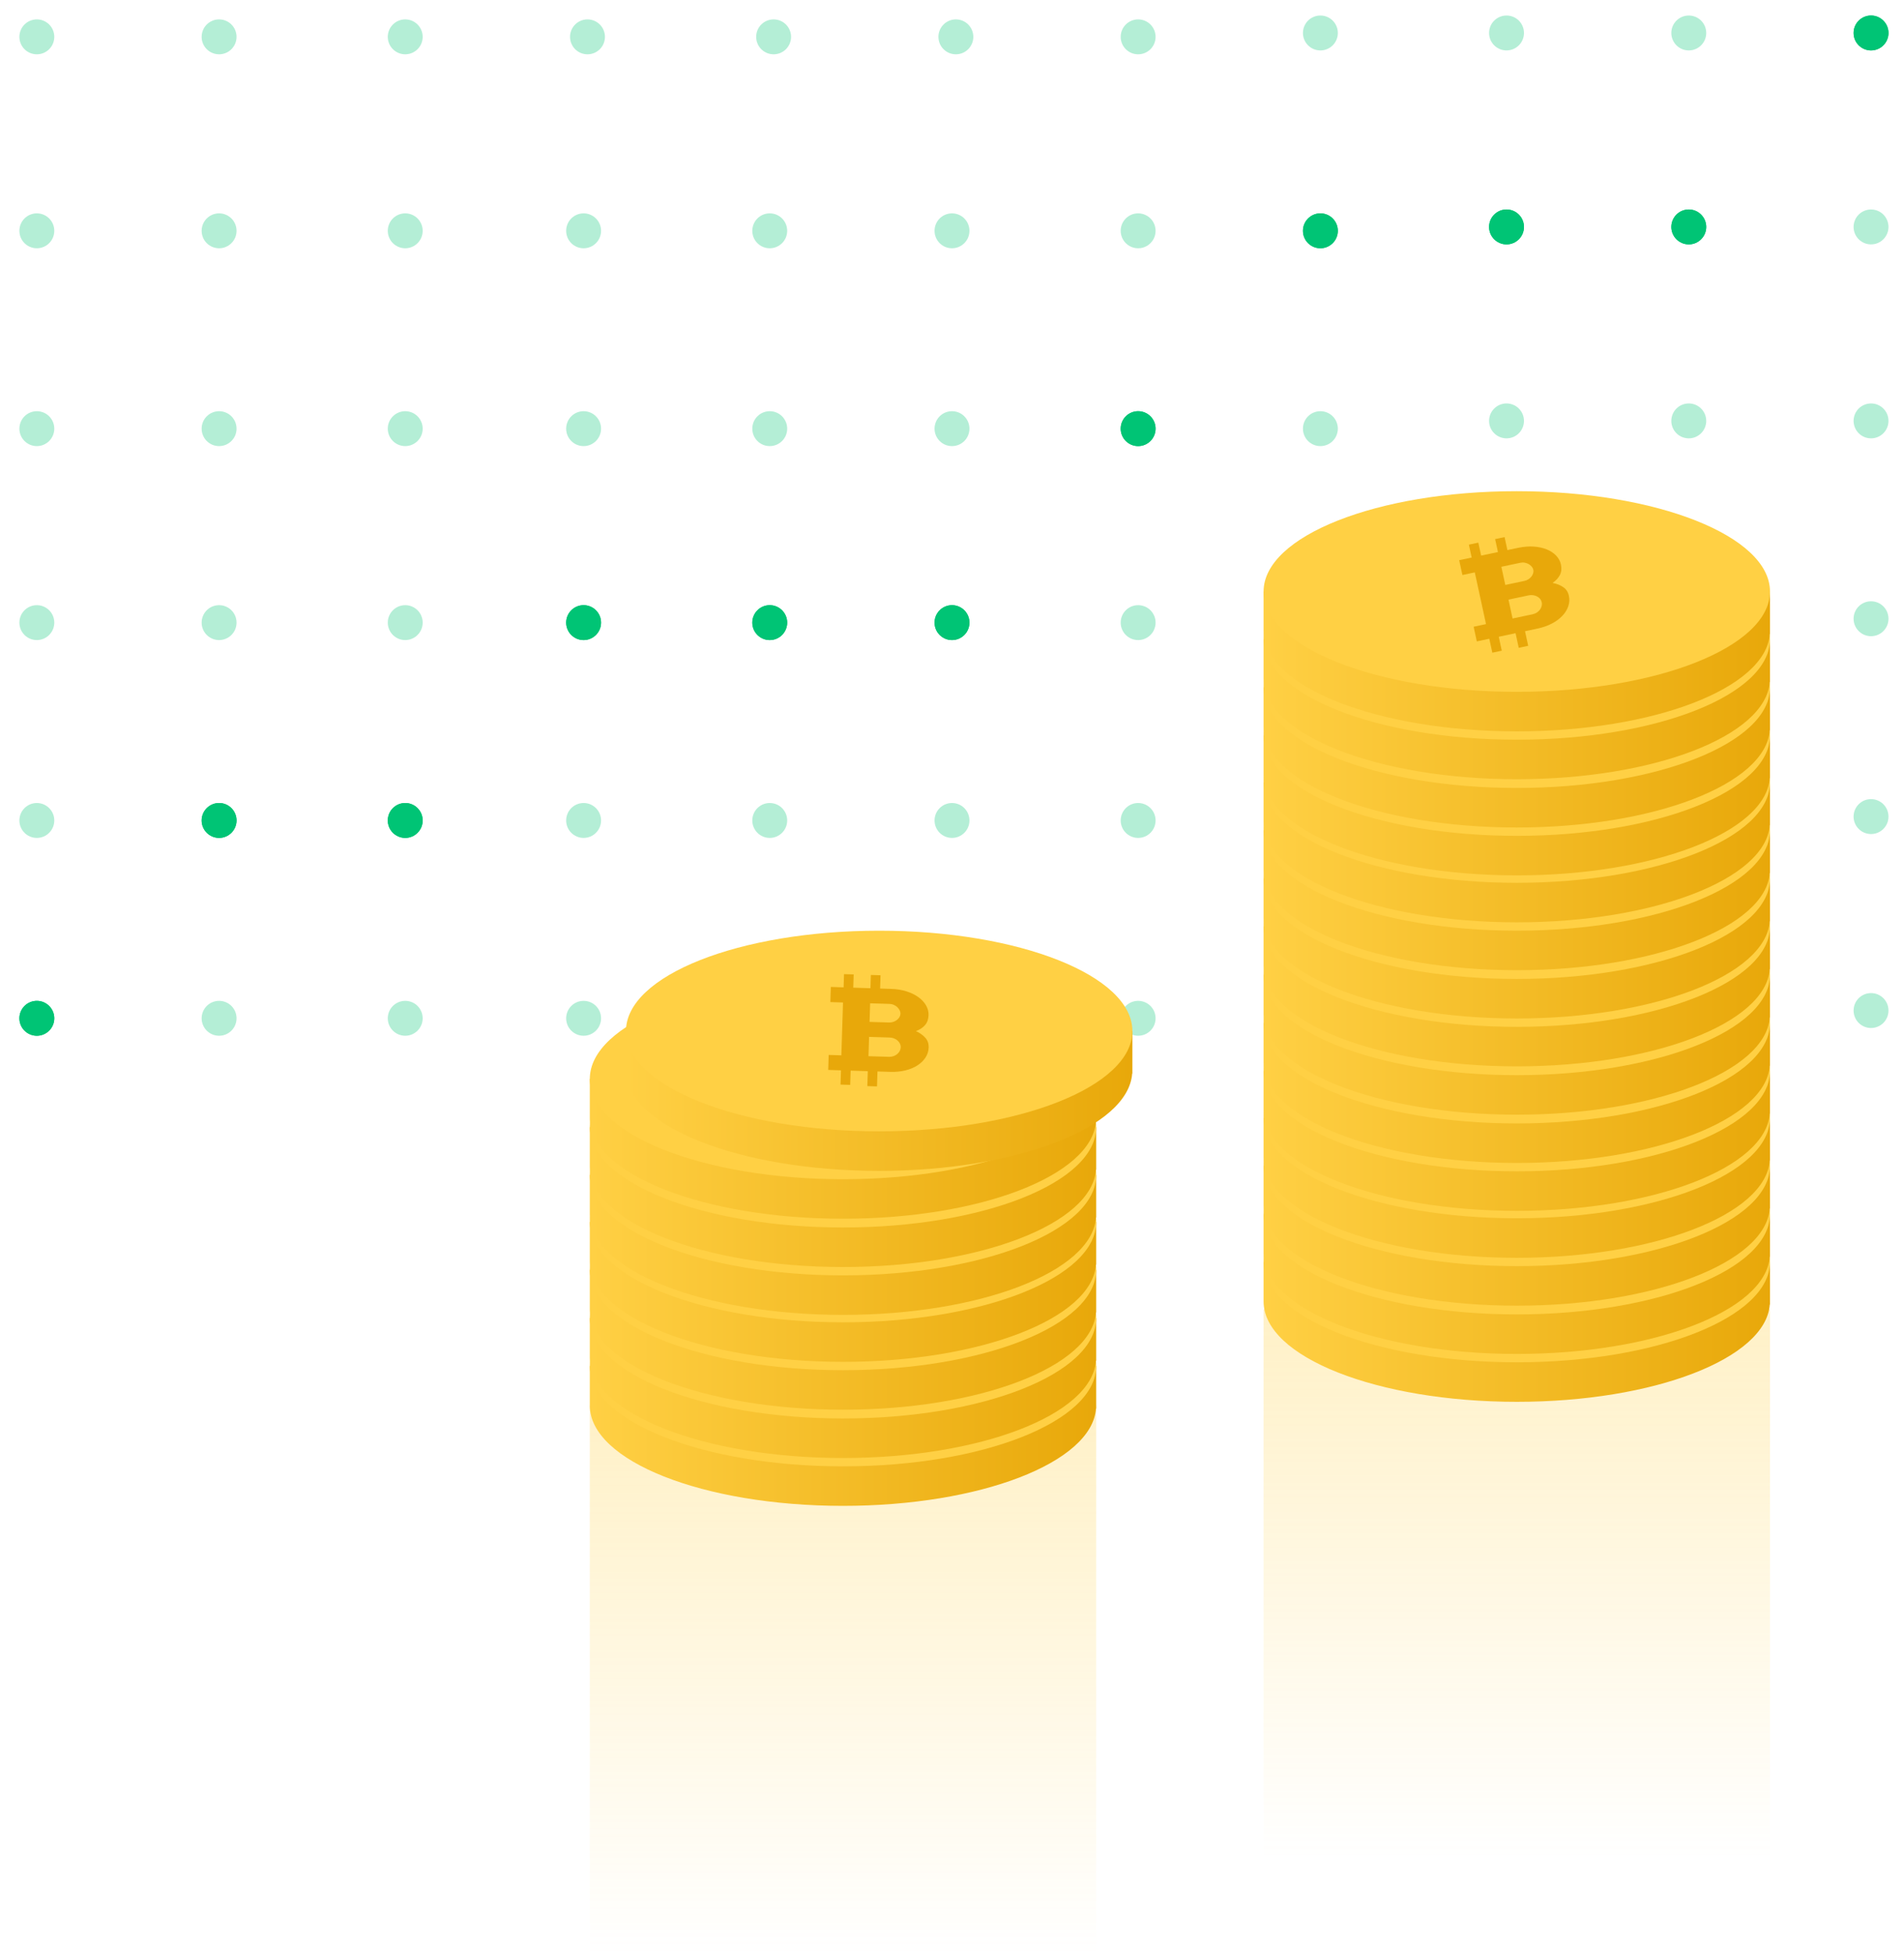 <?xml version="1.0" encoding="UTF-8"?>
<svg width="491px" height="504px" viewBox="0 0 491 504" version="1.1" xmlns="http://www.w3.org/2000/svg" xmlns:xlink="http://www.w3.org/1999/xlink">
    <!-- Generator: Sketch 50.2 (55047) - http://www.bohemiancoding.com/sketch -->
    <title>Group 13</title>
    <desc>Created with Sketch.</desc>
    <defs>
        <filter x="-66.7%" y="-66.7%" width="233.3%" height="233.3%" filterUnits="objectBoundingBox" id="filter-1">
            <feGaussianBlur stdDeviation="2" in="SourceGraphic"></feGaussianBlur>
        </filter>
        <filter x="-66.7%" y="-66.7%" width="233.3%" height="233.3%" filterUnits="objectBoundingBox" id="filter-2">
            <feGaussianBlur stdDeviation="2" in="SourceGraphic"></feGaussianBlur>
        </filter>
        <filter x="-66.7%" y="-66.7%" width="233.3%" height="233.3%" filterUnits="objectBoundingBox" id="filter-3">
            <feGaussianBlur stdDeviation="2" in="SourceGraphic"></feGaussianBlur>
        </filter>
        <filter x="-66.7%" y="-66.7%" width="233.3%" height="233.3%" filterUnits="objectBoundingBox" id="filter-4">
            <feGaussianBlur stdDeviation="2" in="SourceGraphic"></feGaussianBlur>
        </filter>
        <filter x="-66.7%" y="-66.7%" width="233.3%" height="233.3%" filterUnits="objectBoundingBox" id="filter-5">
            <feGaussianBlur stdDeviation="2" in="SourceGraphic"></feGaussianBlur>
        </filter>
        <filter x="-66.7%" y="-66.7%" width="233.3%" height="233.3%" filterUnits="objectBoundingBox" id="filter-6">
            <feGaussianBlur stdDeviation="2" in="SourceGraphic"></feGaussianBlur>
        </filter>
        <filter x="-66.7%" y="-66.7%" width="233.3%" height="233.3%" filterUnits="objectBoundingBox" id="filter-7">
            <feGaussianBlur stdDeviation="2" in="SourceGraphic"></feGaussianBlur>
        </filter>
        <filter x="-66.7%" y="-66.7%" width="233.3%" height="233.3%" filterUnits="objectBoundingBox" id="filter-8">
            <feGaussianBlur stdDeviation="2" in="SourceGraphic"></feGaussianBlur>
        </filter>
        <filter x="-66.7%" y="-66.7%" width="233.3%" height="233.3%" filterUnits="objectBoundingBox" id="filter-9">
            <feGaussianBlur stdDeviation="2" in="SourceGraphic"></feGaussianBlur>
        </filter>
        <filter x="-66.7%" y="-66.7%" width="233.3%" height="233.3%" filterUnits="objectBoundingBox" id="filter-10">
            <feGaussianBlur stdDeviation="2" in="SourceGraphic"></feGaussianBlur>
        </filter>
        <filter x="-70.7%" y="-70.7%" width="241.4%" height="241.4%" filterUnits="objectBoundingBox" id="filter-11">
            <feGaussianBlur stdDeviation="2.121" in="SourceGraphic"></feGaussianBlur>
        </filter>
        <linearGradient x1="50%" y1="0%" x2="50%" y2="100%" id="linearGradient-12">
            <stop stop-color="#FFD044" offset="0%"></stop>
            <stop stop-color="#FFD044" stop-opacity="0" offset="99.91%"></stop>
        </linearGradient>
        <linearGradient x1="50%" y1="0%" x2="50%" y2="100%" id="linearGradient-13">
            <stop stop-color="#FFD044" offset="0%"></stop>
            <stop stop-color="#FFD044" stop-opacity="0" offset="99.91%"></stop>
        </linearGradient>
        <linearGradient x1="0%" y1="49.999%" x2="100%" y2="49.999%" id="linearGradient-14">
            <stop stop-color="#FFD044" offset="0%"></stop>
            <stop stop-color="#E8A80A" offset="99.96%"></stop>
        </linearGradient>
        <linearGradient x1="0%" y1="50.001%" x2="100%" y2="50.001%" id="linearGradient-15">
            <stop stop-color="#FFD044" offset="0%"></stop>
            <stop stop-color="#E8A80A" offset="99.96%"></stop>
        </linearGradient>
        <linearGradient x1="0%" y1="50%" x2="100%" y2="50%" id="linearGradient-16">
            <stop stop-color="#FFD044" offset="0%"></stop>
            <stop stop-color="#E8A80A" offset="99.96%"></stop>
        </linearGradient>
        <linearGradient x1="0%" y1="50%" x2="100%" y2="50%" id="linearGradient-17">
            <stop stop-color="#FFD044" offset="0%"></stop>
            <stop stop-color="#E8A80A" offset="99.96%"></stop>
        </linearGradient>
        <linearGradient x1="0%" y1="49.999%" x2="100%" y2="49.999%" id="linearGradient-18">
            <stop stop-color="#FFD044" offset="0%"></stop>
            <stop stop-color="#E8A80A" offset="99.96%"></stop>
        </linearGradient>
        <linearGradient x1="0%" y1="50.001%" x2="100%" y2="50.001%" id="linearGradient-19">
            <stop stop-color="#FFD044" offset="0%"></stop>
            <stop stop-color="#E8A80A" offset="99.96%"></stop>
        </linearGradient>
        <linearGradient x1="0%" y1="49.998%" x2="100%" y2="49.998%" id="linearGradient-20">
            <stop stop-color="#FFD044" offset="0%"></stop>
            <stop stop-color="#E8A80A" offset="99.96%"></stop>
        </linearGradient>
        <linearGradient x1="0%" y1="50.001%" x2="100%" y2="50.001%" id="linearGradient-21">
            <stop stop-color="#FFD044" offset="0%"></stop>
            <stop stop-color="#E8A80A" offset="99.96%"></stop>
        </linearGradient>
        <linearGradient x1="-0%" y1="50%" x2="100%" y2="50%" id="linearGradient-22">
            <stop stop-color="#FFD044" offset="0%"></stop>
            <stop stop-color="#E8A80A" offset="99.96%"></stop>
        </linearGradient>
        <linearGradient x1="-0%" y1="49.999%" x2="100%" y2="49.999%" id="linearGradient-23">
            <stop stop-color="#FFD044" offset="0%"></stop>
            <stop stop-color="#E8A80A" offset="99.96%"></stop>
        </linearGradient>
        <linearGradient x1="-0%" y1="50%" x2="100%" y2="50%" id="linearGradient-24">
            <stop stop-color="#FFD044" offset="0%"></stop>
            <stop stop-color="#E8A80A" offset="99.96%"></stop>
        </linearGradient>
        <linearGradient x1="-0%" y1="50.001%" x2="100%" y2="50.001%" id="linearGradient-25">
            <stop stop-color="#FFD044" offset="0%"></stop>
            <stop stop-color="#E8A80A" offset="99.96%"></stop>
        </linearGradient>
        <linearGradient x1="-0%" y1="50%" x2="100%" y2="50%" id="linearGradient-26">
            <stop stop-color="#FFD044" offset="0%"></stop>
            <stop stop-color="#E8A80A" offset="99.96%"></stop>
        </linearGradient>
        <linearGradient x1="-0%" y1="50%" x2="100%" y2="50%" id="linearGradient-27">
            <stop stop-color="#FFD044" offset="0%"></stop>
            <stop stop-color="#E8A80A" offset="99.96%"></stop>
        </linearGradient>
        <linearGradient x1="-0%" y1="50.001%" x2="100%" y2="50.001%" id="linearGradient-28">
            <stop stop-color="#FFD044" offset="0%"></stop>
            <stop stop-color="#E8A80A" offset="99.96%"></stop>
        </linearGradient>
        <linearGradient x1="-0%" y1="50.002%" x2="100%" y2="50.002%" id="linearGradient-29">
            <stop stop-color="#FFD044" offset="0%"></stop>
            <stop stop-color="#E8A80A" offset="99.96%"></stop>
        </linearGradient>
        <linearGradient x1="-0%" y1="50%" x2="100%" y2="50%" id="linearGradient-30">
            <stop stop-color="#FFD044" offset="0%"></stop>
            <stop stop-color="#E8A80A" offset="99.96%"></stop>
        </linearGradient>
        <linearGradient x1="-0%" y1="49.999%" x2="100%" y2="49.999%" id="linearGradient-31">
            <stop stop-color="#FFD044" offset="0%"></stop>
            <stop stop-color="#E8A80A" offset="99.96%"></stop>
        </linearGradient>
    </defs>
    <g id="Welcome" stroke="none" stroke-width="1" fill="none" fill-rule="evenodd">
        <g id="Desktop-HD" transform="translate(-122, -481)">
            <g id="Group-13" transform="translate(127, 485)">
                <g id="Group-11" fill="#00C475">
                    <g id="Group-10">
                        <circle id="Oval-2" opacity="0.296" cx="4.5" cy="5.5" r="4.5"></circle>
                        <circle id="Oval-2-Copy-4" opacity="0.296" cx="194.5" cy="5.5" r="4.5"></circle>
                        <circle id="Oval-2-Copy-2" opacity="0.296" cx="99.5" cy="5.5" r="4.5"></circle>
                        <circle id="Oval-2-Copy-5" opacity="0.296" cx="288.5" cy="5.5" r="4.5"></circle>
                        <circle id="Oval-2-Copy-8" opacity="0.296" cx="430.5" cy="4.5" r="4.5"></circle>
                        <circle id="Oval-2-Copy" opacity="0.296" cx="51.5" cy="5.5" r="4.5"></circle>
                        <circle id="Oval-2-Copy-6" opacity="0.296" cx="241.5" cy="5.5" r="4.5"></circle>
                        <circle id="Oval-2-Copy-9" opacity="0.296" cx="383.5" cy="4.5" r="4.5"></circle>
                        <circle id="Oval-2-Copy-3" opacity="0.296" cx="146.5" cy="5.5" r="4.5"></circle>
                        <circle id="Oval-2-Copy-7" opacity="0.296" cx="335.5" cy="4.5" r="4.5"></circle>
                        <circle id="Oval-2-Copy-10" cx="477.5" cy="4.5" r="4.5"></circle>
                        <circle id="Oval-2-Copy-10" filter="url(#filter-1)" cx="477.5" cy="4.5" r="4.5"></circle>
                        <circle id="Oval-2-Copy-15" filter="url(#filter-2)" cx="430.5" cy="54.5" r="4.5"></circle>
                        <circle id="Oval-2-Copy-18" filter="url(#filter-3)" cx="383.5" cy="54.5" r="4.5"></circle>
                        <circle id="Oval-2-Copy-20" filter="url(#filter-4)" cx="335.5" cy="55.5" r="4.5"></circle>
                        <circle id="Oval-2-Copy-14" filter="url(#filter-5)" cx="288.5" cy="106.5" r="4.5"></circle>
                        <circle id="Oval-2-Copy-12" filter="url(#filter-6)" cx="193.5" cy="156.5" r="4.5"></circle>
                        <circle id="Oval-2-Copy-17" filter="url(#filter-7)" cx="240.5" cy="156.5" r="4.5"></circle>
                        <circle id="Oval-2-Copy-19" filter="url(#filter-8)" cx="145.5" cy="156.5" r="4.5"></circle>
                        <circle id="Oval-2-Copy-13" filter="url(#filter-9)" cx="99.5" cy="207.5" r="4.5"></circle>
                        <circle id="Oval-2-Copy-16" filter="url(#filter-10)" cx="51.5" cy="207.5" r="4.5"></circle>
                        <circle id="Oval-2-Copy-11" opacity="0.296" cx="4.5" cy="55.5" r="4.5"></circle>
                        <circle id="Oval-2-Copy-12" opacity="0.296" cx="193.5" cy="55.5" r="4.5"></circle>
                        <circle id="Oval-2-Copy-13" opacity="0.296" cx="99.5" cy="55.5" r="4.5"></circle>
                        <circle id="Oval-2-Copy-14" opacity="0.296" cx="288.5" cy="55.5" r="4.5"></circle>
                        <circle id="Oval-2-Copy-15" cx="430.5" cy="54.5" r="4.5"></circle>
                        <circle id="Oval-2-Copy-16" opacity="0.296" cx="51.5" cy="55.5" r="4.5"></circle>
                        <circle id="Oval-2-Copy-17" opacity="0.296" cx="240.5" cy="55.5" r="4.5"></circle>
                        <circle id="Oval-2-Copy-18" cx="383.5" cy="54.5" r="4.5"></circle>
                        <circle id="Oval-2-Copy-19" opacity="0.296" cx="145.5" cy="55.5" r="4.5"></circle>
                        <circle id="Oval-2-Copy-20" cx="335.5" cy="55.5" r="4.5"></circle>
                        <circle id="Oval-2-Copy-21" opacity="0.296" cx="477.5" cy="54.5" r="4.5"></circle>
                        <circle id="Oval-2-Copy-11" opacity="0.296" cx="4.5" cy="106.5" r="4.5"></circle>
                        <circle id="Oval-2-Copy-12" opacity="0.296" cx="193.5" cy="106.5" r="4.5"></circle>
                        <circle id="Oval-2-Copy-13" opacity="0.296" cx="99.5" cy="106.5" r="4.5"></circle>
                        <circle id="Oval-2-Copy-14" cx="288.5" cy="106.5" r="4.5"></circle>
                        <circle id="Oval-2-Copy-15" opacity="0.296" cx="430.5" cy="104.5" r="4.5"></circle>
                        <circle id="Oval-2-Copy-16" opacity="0.296" cx="51.5" cy="106.5" r="4.5"></circle>
                        <circle id="Oval-2-Copy-17" opacity="0.296" cx="240.5" cy="106.5" r="4.5"></circle>
                        <circle id="Oval-2-Copy-18" opacity="0.296" cx="383.5" cy="104.5" r="4.5"></circle>
                        <circle id="Oval-2-Copy-19" opacity="0.296" cx="145.5" cy="106.5" r="4.5"></circle>
                        <circle id="Oval-2-Copy-20" opacity="0.296" cx="335.5" cy="106.5" r="4.5"></circle>
                        <circle id="Oval-2-Copy-21" opacity="0.296" cx="477.5" cy="104.5" r="4.5"></circle>
                        <circle id="Oval-2-Copy-11" opacity="0.296" cx="4.5" cy="156.5" r="4.5"></circle>
                        <circle id="Oval-2-Copy-12" cx="193.5" cy="156.5" r="4.5"></circle>
                        <circle id="Oval-2-Copy-13" opacity="0.296" cx="99.5" cy="156.5" r="4.5"></circle>
                        <circle id="Oval-2-Copy-14" opacity="0.296" cx="288.5" cy="156.5" r="4.5"></circle>
                        <circle id="Oval-2-Copy-15" opacity="0.296" cx="430.5" cy="155.5" r="4.5"></circle>
                        <circle id="Oval-2-Copy-16" opacity="0.296" cx="51.5" cy="156.5" r="4.5"></circle>
                        <circle id="Oval-2-Copy-17" cx="240.5" cy="156.5" r="4.5"></circle>
                        <circle id="Oval-2-Copy-18" opacity="0.296" cx="383.5" cy="155.5" r="4.5"></circle>
                        <circle id="Oval-2-Copy-19" cx="145.5" cy="156.5" r="4.5"></circle>
                        <circle id="Oval-2-Copy-20" opacity="0.296" cx="335.5" cy="156.5" r="4.5"></circle>
                        <circle id="Oval-2-Copy-21" opacity="0.296" cx="477.5" cy="155.5" r="4.5"></circle>
                        <circle id="Oval-2-Copy-11" opacity="0.296" cx="4.5" cy="207.5" r="4.5"></circle>
                        <circle id="Oval-2-Copy-12" opacity="0.296" cx="193.5" cy="207.5" r="4.5"></circle>
                        <circle id="Oval-2-Copy-13" cx="99.5" cy="207.5" r="4.5"></circle>
                        <circle id="Oval-2-Copy-14" opacity="0.296" cx="288.5" cy="207.5" r="4.5"></circle>
                        <circle id="Oval-2-Copy-15" opacity="0.296" cx="430.5" cy="206.5" r="4.5"></circle>
                        <circle id="Oval-2-Copy-16" cx="51.5" cy="207.5" r="4.5"></circle>
                        <circle id="Oval-2-Copy-17" opacity="0.296" cx="240.5" cy="207.5" r="4.5"></circle>
                        <circle id="Oval-2-Copy-18" opacity="0.296" cx="383.5" cy="206.5" r="4.5"></circle>
                        <circle id="Oval-2-Copy-19" opacity="0.296" cx="145.5" cy="207.5" r="4.5"></circle>
                        <circle id="Oval-2-Copy-20" opacity="0.296" cx="335.5" cy="207.5" r="4.5"></circle>
                        <circle id="Oval-2-Copy-21" opacity="0.296" cx="477.5" cy="206.5" r="4.5"></circle>
                        <circle id="Oval-2-Copy-11" cx="4.5" cy="258.5" r="4.5"></circle>
                        <circle id="Oval-2-Copy-11" filter="url(#filter-11)" cx="4.5" cy="258.5" r="4.5"></circle>
                        <circle id="Oval-2-Copy-12" opacity="0.296" cx="193.5" cy="258.5" r="4.5"></circle>
                        <circle id="Oval-2-Copy-13" opacity="0.296" cx="99.5" cy="258.5" r="4.5"></circle>
                        <circle id="Oval-2-Copy-14" opacity="0.296" cx="288.5" cy="258.5" r="4.5"></circle>
                        <circle id="Oval-2-Copy-16" opacity="0.296" cx="51.5" cy="258.5" r="4.5"></circle>
                        <circle id="Oval-2-Copy-17" opacity="0.296" cx="240.5" cy="258.5" r="4.5"></circle>
                        <circle id="Oval-2-Copy-18" opacity="0.296" cx="383.5" cy="256.5" r="4.5"></circle>
                        <circle id="Oval-2-Copy-19" opacity="0.296" cx="145.5" cy="258.5" r="4.5"></circle>
                        <circle id="Oval-2-Copy-20" opacity="0.296" cx="335.5" cy="257.5" r="4.5"></circle>
                        <circle id="Oval-2-Copy-21" opacity="0.296" cx="477.5" cy="256.5" r="4.5"></circle>
                    </g>
                </g>
                <g id="bitcoins_yellow" transform="translate(147, 122)" fill-rule="nonzero">
                    <rect id="Rectangle-path" fill="url(#linearGradient-12)" opacity="0.3" x="0.099" y="236.323" width="130.589" height="142.05"></rect>
                    <rect id="Rectangle-path" fill="url(#linearGradient-13)" opacity="0.3" x="173.852" y="211.535" width="130.59" height="142.05"></rect>
                    <path d="M125.419,226.136 C115.435,216.916 92.321,210.457 65.391,210.457 C38.462,210.457 15.348,216.918 5.363,226.136 L0.097,226.136 L0.097,236.323 C0.097,250.605 29.33,262.183 65.391,262.183 C100.788,262.183 129.585,251.026 130.637,237.108 L130.686,237.108 L130.686,226.136 L125.419,226.136 Z" id="Shape" fill="url(#linearGradient-14)"></path>
                    <ellipse id="Oval" fill="#FFD044" cx="65.394" cy="226.135" rx="65.294" ry="25.863"></ellipse>
                    <path d="M125.419,213.795 C115.435,204.575 92.321,198.119 65.391,198.119 C38.462,198.119 15.348,204.575 5.363,213.795 L0.097,213.795 L0.097,223.981 C0.097,238.264 29.33,249.847 65.391,249.847 C100.788,249.847 129.585,238.688 130.637,224.765 L130.686,224.765 L130.686,213.795 L125.419,213.795 Z" id="Shape" fill="url(#linearGradient-15)"></path>
                    <ellipse id="Oval" fill="#FFD044" cx="65.394" cy="213.794" rx="65.294" ry="25.861"></ellipse>
                    <path d="M125.419,201.353 C115.435,192.132 92.321,185.676 65.391,185.676 C38.462,185.676 15.348,192.132 5.363,201.353 L0.097,201.353 L0.097,211.536 C0.097,225.822 29.33,237.4 65.391,237.4 C100.788,237.4 129.585,226.244 130.637,212.325 L130.686,212.325 L130.686,201.353 L125.419,201.353 Z" id="Shape" fill="url(#linearGradient-16)"></path>
                    <ellipse id="Oval" fill="#FFD044" cx="65.394" cy="201.352" rx="65.294" ry="25.862"></ellipse>
                    <path d="M125.419,189.01 C115.435,179.791 92.321,173.333 65.391,173.333 C38.462,173.333 15.348,179.791 5.363,189.01 L0.097,189.01 L0.097,199.198 C0.097,213.477 29.33,225.06 65.391,225.06 C100.788,225.06 129.585,213.904 130.637,199.981 L130.686,199.981 L130.686,189.01 L125.419,189.01 Z" id="Shape" fill="url(#linearGradient-17)"></path>
                    <ellipse id="Oval" fill="#FFD044" cx="65.394" cy="189.009" rx="65.294" ry="25.861"></ellipse>
                    <path d="M125.419,176.906 C115.435,167.685 92.321,161.23 65.391,161.23 C38.462,161.23 15.348,167.686 5.363,176.906 L0.097,176.906 L0.097,187.092 C0.097,201.376 29.33,212.953 65.391,212.953 C100.788,212.953 129.585,201.798 130.637,187.876 L130.686,187.876 L130.686,176.906 L125.419,176.906 Z" id="Shape" fill="url(#linearGradient-18)"></path>
                    <ellipse id="Oval" fill="#FFD044" cx="65.394" cy="176.906" rx="65.294" ry="25.861"></ellipse>
                    <path d="M125.419,164.563 C115.435,155.342 92.321,148.885 65.391,148.885 C38.462,148.885 15.348,155.343 5.363,164.563 L0.097,164.563 L0.097,174.748 C0.097,189.033 29.33,200.614 65.391,200.614 C100.788,200.614 129.585,189.454 130.637,175.533 L130.686,175.533 L130.686,164.563 L125.419,164.563 Z" id="Shape" fill="url(#linearGradient-19)"></path>
                    <ellipse id="Oval" fill="#FFD044" cx="65.394" cy="164.563" rx="65.294" ry="25.861"></ellipse>
                    <path d="M125.419,152.119 C115.435,142.902 92.321,136.443 65.391,136.443 C38.462,136.443 15.348,142.902 5.363,152.119 L0.097,152.119 L0.097,162.306 C0.097,176.589 29.33,188.166 65.391,188.166 C100.788,188.166 129.585,177.011 130.637,163.092 L130.686,163.092 L130.686,152.119 L125.419,152.119 Z" id="Shape" fill="url(#linearGradient-20)"></path>
                    <ellipse id="Oval" fill="#FFD044" cx="65.394" cy="152.119" rx="65.294" ry="25.863"></ellipse>
                    <path d="M134.747,139.776 C124.763,130.558 101.649,124.102 74.719,124.102 C47.789,124.102 24.675,130.559 14.691,139.776 L9.425,139.776 L9.425,149.964 C9.425,164.247 38.658,175.827 74.719,175.827 C110.115,175.827 138.912,164.671 139.965,150.751 L140.014,150.751 L140.014,139.776 L134.747,139.776 Z" id="Shape" fill="url(#linearGradient-21)"></path>
                    <ellipse id="Oval" fill="#FFD044" cx="74.721" cy="139.777" rx="65.295" ry="25.861"></ellipse>
                    <path d="M86.646,141.548 C86.058,140.865 85.24,140.284 84.203,139.802 C85.212,139.418 85.999,138.896 86.56,138.238 C87.123,137.578 87.419,136.731 87.454,135.695 C87.484,134.814 87.266,133.971 86.807,133.171 C86.348,132.372 85.689,131.667 84.839,131.052 C83.987,130.437 82.968,129.94 81.776,129.56 C80.586,129.179 79.269,128.968 77.822,128.922 L74.959,128.827 L75.069,125.406 L72.579,125.326 L72.47,128.748 L68.035,128.602 L68.145,125.191 L65.656,125.115 L65.547,128.522 L62.255,128.413 L62.132,132.319 L65.397,132.421 L64.966,146.05 L61.7,145.947 L61.58,149.81 L64.871,149.912 L64.755,153.587 L67.243,153.664 L67.359,149.988 L71.79,150.127 L71.67,153.975 L74.159,154.053 L74.28,150.204 L77.609,150.308 C78.969,150.349 80.247,150.226 81.435,149.939 C82.627,149.652 83.664,149.225 84.543,148.668 C85.428,148.106 86.131,147.428 86.653,146.638 C87.179,145.843 87.457,144.964 87.487,143.996 C87.516,143.043 87.235,142.229 86.646,141.548 Z M78.516,133.045 C78.863,133.199 79.162,133.399 79.413,133.643 C79.663,133.885 79.862,134.152 80.009,134.45 C80.154,134.745 80.221,135.039 80.212,135.331 C80.201,135.634 80.115,135.918 79.95,136.19 C79.788,136.462 79.575,136.707 79.307,136.918 C79.036,137.13 78.727,137.299 78.375,137.418 C78.018,137.539 77.641,137.594 77.248,137.582 L72.238,137.425 L72.389,132.633 L77.402,132.788 C77.797,132.804 78.166,132.886 78.516,133.045 Z M80.013,144.94 C79.85,145.241 79.633,145.505 79.366,145.726 C79.098,145.951 78.784,146.124 78.421,146.255 C78.061,146.384 77.675,146.444 77.268,146.43 L71.96,146.267 L72.117,141.29 L77.426,141.456 C77.818,141.468 78.192,141.542 78.546,141.68 C78.9,141.819 79.208,142.004 79.468,142.233 C79.728,142.459 79.929,142.727 80.075,143.028 C80.22,143.33 80.286,143.653 80.276,143.999 C80.263,144.326 80.176,144.643 80.013,144.94 Z" id="Shape" fill="#E8A80A"></path>
                    <path d="M299.176,199.312 C289.19,190.095 266.077,183.635 239.148,183.635 C212.219,183.635 189.105,190.095 179.121,199.312 L173.852,199.312 L173.852,209.499 C173.852,223.781 203.085,235.363 239.148,235.363 C274.544,235.363 303.341,224.204 304.391,210.285 L304.442,210.285 L304.442,199.312 L299.176,199.312 Z" id="Shape" fill="url(#linearGradient-22)"></path>
                    <ellipse id="Oval" fill="#FFD044" cx="239.147" cy="199.31" rx="65.294" ry="25.865"></ellipse>
                    <path d="M299.176,186.971 C289.19,177.753 266.077,171.295 239.148,171.295 C212.219,171.295 189.105,177.753 179.121,186.971 L173.852,186.971 L173.852,197.157 C173.852,211.44 203.085,223.02 239.148,223.02 C274.544,223.02 303.341,211.865 304.391,197.943 L304.442,197.943 L304.442,186.971 L299.176,186.971 Z" id="Shape" fill="url(#linearGradient-23)"></path>
                    <ellipse id="Oval" fill="#FFD044" cx="239.147" cy="186.97" rx="65.294" ry="25.859"></ellipse>
                    <path d="M299.176,174.53 C289.19,165.309 266.077,158.854 239.148,158.854 C212.219,158.854 189.105,165.312 179.121,174.53 L173.852,174.53 L173.852,184.715 C173.852,199.001 203.085,210.578 239.148,210.578 C274.544,210.578 303.341,199.423 304.391,185.501 L304.442,185.501 L304.442,174.53 L299.176,174.53 Z" id="Shape" fill="url(#linearGradient-24)"></path>
                    <ellipse id="Oval" fill="#FFD044" cx="239.147" cy="174.53" rx="65.294" ry="25.86"></ellipse>
                    <path d="M299.176,162.188 C289.19,152.967 266.077,146.512 239.148,146.512 C212.219,146.512 189.105,152.969 179.121,162.188 L173.852,162.188 L173.852,172.375 C173.852,186.656 203.085,198.24 239.148,198.24 C274.544,198.24 303.341,187.08 304.391,173.158 L304.442,173.158 L304.442,162.188 L299.176,162.188 Z" id="Shape" fill="url(#linearGradient-22)"></path>
                    <ellipse id="Oval" fill="#FFD044" cx="239.147" cy="162.188" rx="65.294" ry="25.861"></ellipse>
                    <path d="M299.176,150.083 C289.19,140.864 266.077,134.407 239.148,134.407 C212.219,134.407 189.105,140.865 179.121,150.083 L173.852,150.083 L173.852,160.27 C173.852,174.553 203.085,186.131 239.148,186.131 C274.544,186.131 303.341,174.973 304.391,161.054 L304.442,161.054 L304.442,150.083 L299.176,150.083 Z" id="Shape" fill="url(#linearGradient-25)"></path>
                    <ellipse id="Oval" fill="#FFD044" cx="239.147" cy="150.083" rx="65.294" ry="25.863"></ellipse>
                    <path d="M299.176,137.74 C289.19,128.52 266.077,122.063 239.148,122.063 C212.219,122.063 189.105,128.52 179.121,137.74 L173.852,137.74 L173.852,147.927 C173.852,162.21 203.085,173.791 239.148,173.791 C274.544,173.791 303.341,162.633 304.391,148.712 L304.442,148.712 L304.442,137.74 L299.176,137.74 Z" id="Shape" fill="url(#linearGradient-24)"></path>
                    <ellipse id="Oval" fill="#FFD044" cx="239.147" cy="137.74" rx="65.294" ry="25.861"></ellipse>
                    <path d="M299.176,125.298 C289.19,116.079 266.077,109.622 239.148,109.622 C212.219,109.622 189.105,116.08 179.121,125.298 L173.852,125.298 L173.852,135.483 C173.852,149.77 203.085,161.345 239.148,161.345 C274.544,161.345 303.341,150.189 304.391,136.269 L304.442,136.269 L304.442,125.298 L299.176,125.298 Z" id="Shape" fill="url(#linearGradient-26)"></path>
                    <ellipse id="Oval" fill="#FFD044" cx="239.147" cy="125.297" rx="65.294" ry="25.863"></ellipse>
                    <path d="M299.176,112.837 C289.19,103.618 266.077,97.161 239.148,97.161 C212.219,97.161 189.105,103.618 179.121,112.837 L173.852,112.837 L173.852,123.024 C173.852,137.307 203.085,148.886 239.148,148.886 C274.544,148.886 303.341,137.728 304.391,123.809 L304.442,123.809 L304.442,112.837 L299.176,112.837 Z" id="Shape" fill="url(#linearGradient-22)"></path>
                    <ellipse id="Oval" fill="#FFD044" cx="239.147" cy="112.838" rx="65.294" ry="25.863"></ellipse>
                    <path d="M299.176,100.496 C289.19,91.275 266.077,84.82 239.148,84.82 C212.219,84.82 189.105,91.278 179.121,100.496 L173.852,100.496 L173.852,110.682 C173.852,124.964 203.085,136.545 239.148,136.545 C274.544,136.545 303.341,125.388 304.391,111.466 L304.442,111.466 L304.442,100.496 L299.176,100.496 Z" id="Shape" fill="url(#linearGradient-27)"></path>
                    <ellipse id="Oval" fill="#FFD044" cx="239.147" cy="100.497" rx="65.294" ry="25.859"></ellipse>
                    <path d="M299.176,88.052 C289.19,78.834 266.077,72.376 239.148,72.376 C212.219,72.376 189.105,78.836 179.121,88.052 L173.852,88.052 L173.852,98.239 C173.852,112.523 203.085,124.1 239.148,124.1 C274.544,124.1 303.341,112.944 304.391,99.025 L304.442,99.025 L304.442,88.052 L299.176,88.052 Z" id="Shape" fill="url(#linearGradient-28)"></path>
                    <ellipse id="Oval" fill="#FFD044" cx="239.147" cy="88.052" rx="65.294" ry="25.861"></ellipse>
                    <path d="M299.176,75.71 C289.19,66.491 266.077,60.033 239.148,60.033 C212.219,60.033 189.105,66.491 179.121,75.71 L173.852,75.71 L173.852,85.896 C173.852,100.18 203.085,111.76 239.148,111.76 C274.544,111.76 303.341,100.603 304.391,86.682 L304.442,86.682 L304.442,75.71 L299.176,75.71 Z" id="Shape" fill="url(#linearGradient-29)"></path>
                    <ellipse id="Oval" fill="#FFD044" cx="239.147" cy="75.71" rx="65.294" ry="25.861"></ellipse>
                    <path d="M299.176,63.604 C289.19,54.387 266.077,47.928 239.148,47.928 C212.219,47.928 189.105,54.387 179.121,63.604 L173.852,63.604 L173.852,73.791 C173.852,88.075 203.085,99.656 239.148,99.656 C274.544,99.656 303.341,88.496 304.391,74.579 L304.442,74.579 L304.442,63.604 L299.176,63.604 Z" id="Shape" fill="url(#linearGradient-22)"></path>
                    <ellipse id="Oval" fill="#FFD044" cx="239.147" cy="63.604" rx="65.294" ry="25.864"></ellipse>
                    <path d="M299.176,51.264 C289.19,42.045 266.077,35.587 239.148,35.587 C212.219,35.587 189.105,42.045 179.121,51.264 L173.852,51.264 L173.852,61.448 C173.852,75.732 203.085,87.313 239.148,87.313 C274.544,87.313 303.341,76.157 304.391,62.236 L304.442,62.236 L304.442,51.264 L299.176,51.264 Z" id="Shape" fill="url(#linearGradient-30)"></path>
                    <ellipse id="Oval" fill="#FFD044" cx="239.147" cy="51.264" rx="65.294" ry="25.859"></ellipse>
                    <path d="M299.176,38.822 C289.19,29.601 266.077,23.146 239.148,23.146 C212.219,23.146 189.105,29.603 179.121,38.822 L173.852,38.822 L173.852,49.006 C173.852,63.292 203.085,74.869 239.148,74.869 C274.544,74.869 303.341,63.713 304.391,49.792 L304.442,49.792 L304.442,38.822 L299.176,38.822 Z" id="Shape" fill="url(#linearGradient-31)"></path>
                    <ellipse id="Oval" fill="#FFD044" cx="239.147" cy="38.822" rx="65.294" ry="25.861"></ellipse>
                    <path d="M299.176,26.479 C289.19,17.258 266.077,10.803 239.148,10.803 C212.219,10.803 189.105,17.258 179.121,26.479 L173.852,26.479 L173.852,36.665 C173.852,50.947 203.085,62.53 239.148,62.53 C274.544,62.53 303.341,51.37 304.391,37.449 L304.442,37.449 L304.442,26.479 L299.176,26.479 Z" id="Shape" fill="url(#linearGradient-25)"></path>
                    <ellipse id="Oval" fill="#FFD044" cx="239.147" cy="26.479" rx="65.294" ry="25.861"></ellipse>
                    <path d="M251.166,25.383 C250.43,24.86 249.497,24.488 248.373,24.266 C249.26,23.655 249.894,22.964 250.28,22.189 C250.665,21.417 250.748,20.526 250.527,19.512 C250.339,18.649 249.927,17.884 249.285,17.216 C248.646,16.547 247.838,16.017 246.86,15.622 C245.883,15.226 244.771,14.987 243.523,14.901 C242.277,14.812 240.947,14.918 239.529,15.215 L236.727,15.802 L235.998,12.453 L233.562,12.967 L234.287,16.312 L229.953,17.22 L229.227,13.885 L226.79,14.399 L227.514,17.731 L224.293,18.407 L225.121,22.226 L228.316,21.551 L231.213,34.885 L228.018,35.558 L228.836,39.337 L232.058,38.658 L232.838,42.251 L235.274,41.738 L234.495,38.145 L238.833,37.227 L239.648,40.994 L242.086,40.478 L241.268,36.715 L244.525,36.027 C245.858,35.745 247.063,35.324 248.15,34.763 C249.236,34.2 250.139,33.543 250.857,32.79 C251.579,32.038 252.096,31.215 252.413,30.321 C252.73,29.427 252.785,28.508 252.577,27.559 C252.375,26.63 251.904,25.905 251.166,25.383 Z M241.206,19.053 C241.577,19.121 241.916,19.246 242.222,19.421 C242.524,19.597 242.783,19.811 242.998,20.067 C243.21,20.317 243.348,20.586 243.409,20.871 C243.475,21.164 243.459,21.463 243.368,21.766 C243.277,22.07 243.127,22.356 242.921,22.627 C242.714,22.896 242.451,23.131 242.137,23.332 C241.82,23.534 241.471,23.677 241.086,23.755 L236.185,24.791 L235.164,20.103 L240.068,19.07 C240.451,18.988 240.831,18.98 241.206,19.053 Z M245.554,30.247 C245.467,30.579 245.321,30.884 245.118,31.162 C244.913,31.442 244.648,31.687 244.327,31.898 C244.008,32.11 243.65,32.257 243.249,32.342 L238.058,33.438 L237.003,28.57 L242.194,27.474 C242.579,27.391 242.958,27.376 243.338,27.429 C243.711,27.48 244.057,27.583 244.366,27.745 C244.672,27.905 244.933,28.114 245.149,28.374 C245.362,28.632 245.504,28.93 245.578,29.269 C245.65,29.592 245.64,29.916 245.554,30.247 Z" id="Shape" fill="#E8A80A"></path>
                </g>
            </g>
        </g>
    </g>
</svg>